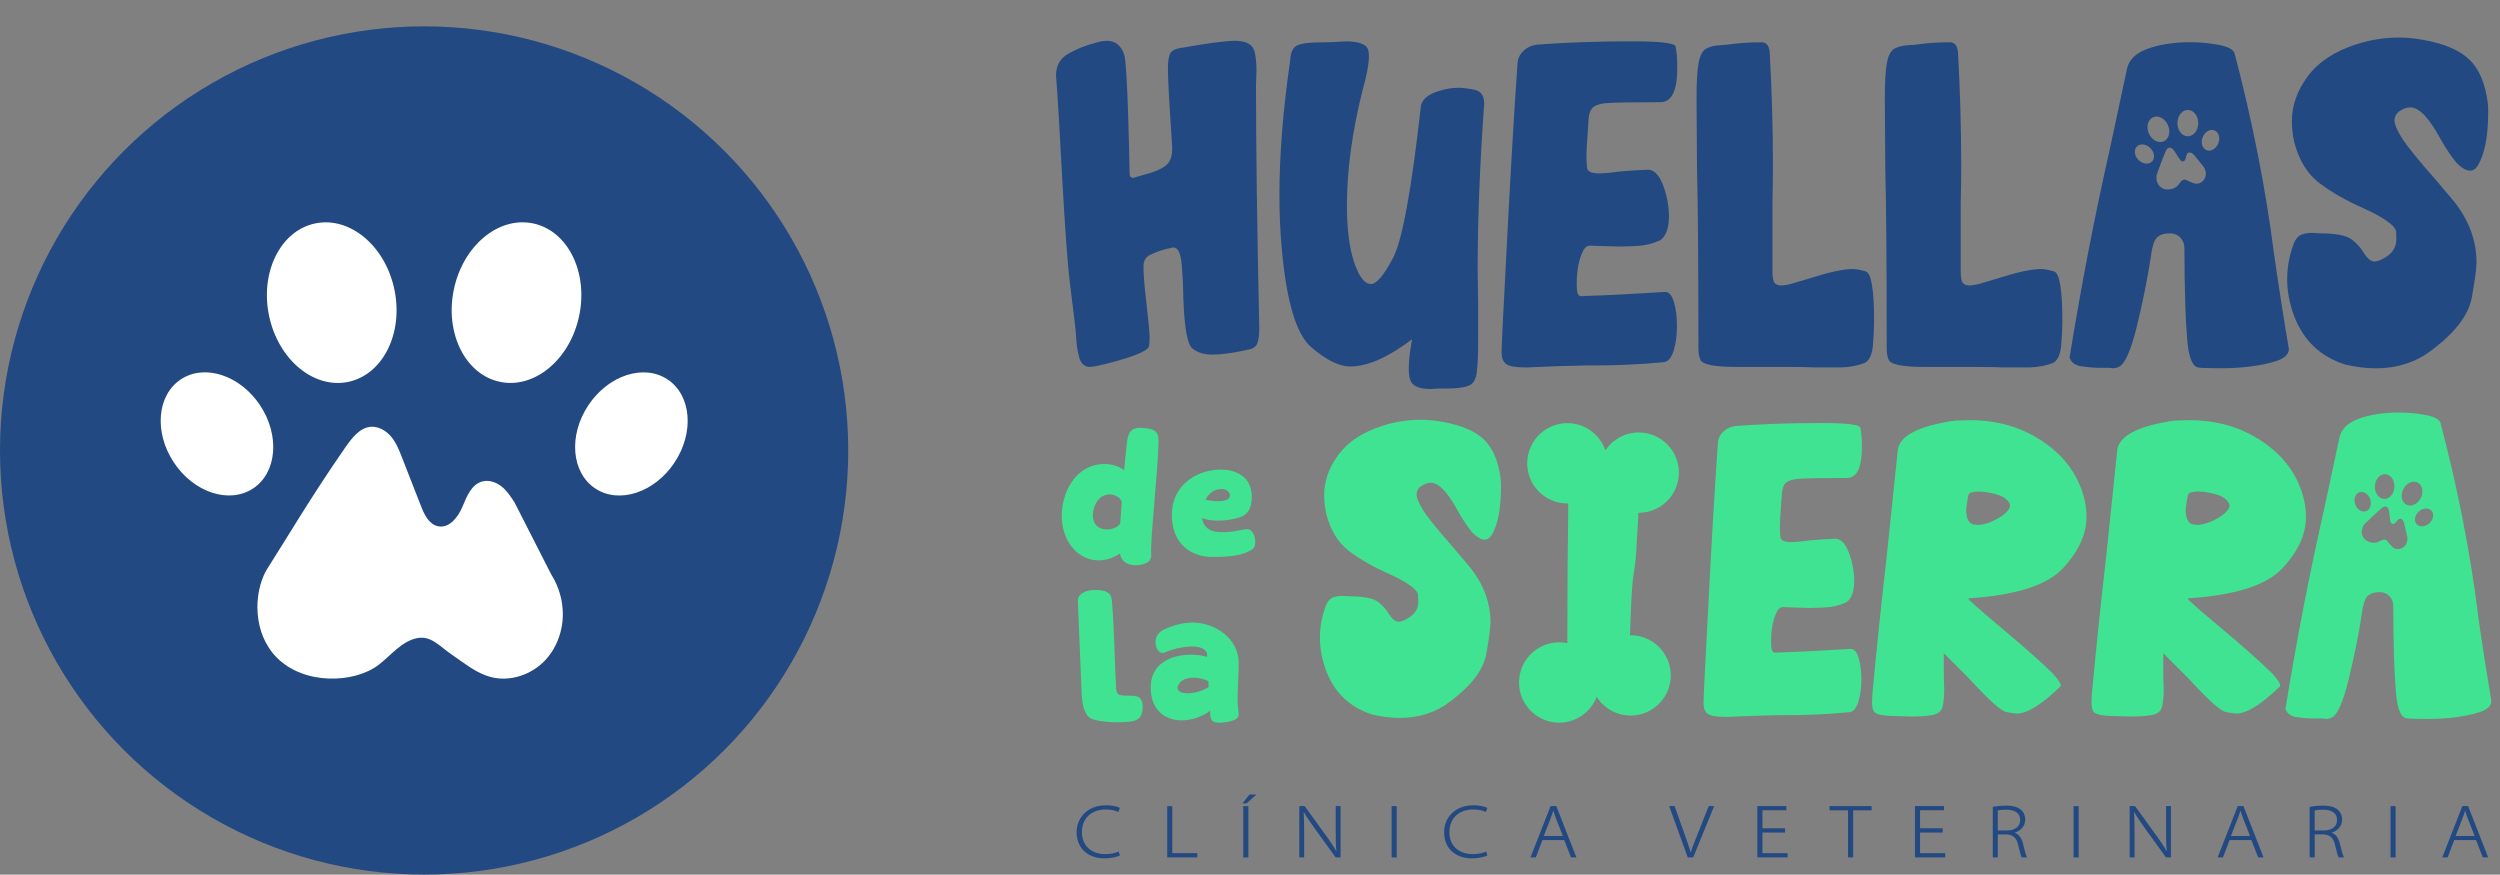 <?xml version="1.0" encoding="UTF-8"?>
<svg id="Capa_1" data-name="Capa 1" xmlns="http://www.w3.org/2000/svg" viewBox="0 0 412.68 144.38">
  <rect x="0" y="0" width="412.68" height="144.38" fill="#808080" stroke="none"/>
  <defs>
    <style>
      .cls-1 {
        fill: #fff;
      }

      .cls-2 {
        fill: #224982;
      }

      .cls-3 {
        fill: #40e391;
      }
    </style>
  </defs>
  <circle class="cls-2" cx="70.01" cy="74.36" r="70.01"/>
  <g>
    <g>
      <ellipse class="cls-1" cx="54.76" cy="49.96" rx="10.57" ry="13.36" transform="translate(-9.04 12.22) rotate(-11.77)"/>
      <ellipse class="cls-1" cx="35.81" cy="71.63" rx="8.54" ry="10.8" transform="translate(-33.65 31.78) rotate(-33.6)"/>
    </g>
    <g>
      <ellipse class="cls-1" cx="85.27" cy="49.96" rx="13.36" ry="10.57" transform="translate(18.96 123.24) rotate(-78.23)"/>
      <ellipse class="cls-1" cx="104.22" cy="71.63" rx="10.8" ry="8.54" transform="translate(-13.11 118.8) rotate(-56.4)"/>
    </g>
    <path class="cls-1" d="M43.96,94.14c-2.18,3.92-2.19,10.45,1.72,14.4,4.53,4.58,12.81,4.28,16.83,1.2,2.02-1.55,3.69-3.78,6.19-4.37,2.43-.57,3.83,1.31,5.88,2.69,2.05,1.38,4,3.05,6.4,3.69,3.24,.87,6.88-.41,9.11-2.86,1.33-1.45,2.18-3.26,2.58-5.16,.36-1.72,.3-3.51-.11-5.22h0c-.32-1.33-.86-2.59-1.6-3.75l-6-11.78c-.61-.95-1.23-1.92-2.12-2.64-.88-.72-2.09-1.16-3.2-.87-1.81,.46-2.59,2.48-3.3,4.17-.71,1.69-2.12,3.57-3.97,3.24-1.51-.27-2.3-1.87-2.84-3.26-1.06-2.72-2.13-5.44-3.19-8.15-.46-1.18-.94-2.38-1.75-3.37-.82-.98-2.05-1.73-3.34-1.65-1.88,.11-3.22,1.93-4.33,3.52-5.58,8.05-9.55,14.83-12.46,19.37-.3,.47-.37,.57-.5,.8Z"/>
  </g>
  <g>
    <path class="cls-2" d="M184.87,141.21c-.46,.23-1.41,.48-2.62,.48-2.43,0-4.53-1.47-4.53-4.33,0-2.3,1.72-4.43,4.84-4.43,1.26,0,2,.28,2.3,.43l-.24,.68c-.49-.24-1.23-.42-2.02-.42-2.58,0-4.01,1.56-4.01,3.77,0,2.01,1.34,3.6,3.89,3.6,.81,0,1.62-.16,2.18-.43l.21,.66Z"/>
    <path class="cls-2" d="M192.67,133.07h.84v7.76h4.13v.7h-4.96v-8.47Z"/>
    <path class="cls-2" d="M207.41,131.15l-1.64,1.47h-.69l1.18-1.47h1.14Zm-1.34,1.92v8.47h-.84v-8.47h.84Z"/>
    <path class="cls-2" d="M214.48,141.53v-8.47h.88l3.52,4.86c.75,1.04,1.25,1.77,1.69,2.57l.03-.02c-.1-1.01-.11-2.02-.11-3.31v-4.1h.8v8.47h-.82l-3.43-4.75c-.69-.98-1.34-1.9-1.8-2.71l-.04,.02c.06,1,.08,1.94,.08,3.2v4.24h-.8Z"/>
    <path class="cls-2" d="M230.56,133.07v8.47h-.84v-8.47h.84Z"/>
    <path class="cls-2" d="M245.53,141.21c-.46,.23-1.41,.48-2.62,.48-2.43,0-4.53-1.47-4.53-4.33,0-2.3,1.72-4.43,4.84-4.43,1.26,0,2,.28,2.3,.43l-.24,.68c-.49-.24-1.23-.42-2.02-.42-2.58,0-4.01,1.56-4.01,3.77,0,2.01,1.34,3.6,3.89,3.6,.81,0,1.62-.16,2.18-.43l.21,.66Z"/>
    <path class="cls-2" d="M254.61,138.67l-1.09,2.86h-.88l3.32-8.47h.94l3.32,8.47h-.89l-1.12-2.86h-3.6Zm3.38-.67l-1.1-2.79c-.22-.55-.34-.95-.47-1.37h-.03c-.13,.44-.26,.84-.46,1.34l-1.1,2.82h3.15Z"/>
    <path class="cls-2" d="M278.6,141.53l-3.07-8.47h.9l1.59,4.48c.45,1.26,.8,2.25,1.06,3.16h.03c.28-.91,.69-1.95,1.17-3.14l1.78-4.5h.9l-3.46,8.47h-.89Z"/>
    <path class="cls-2" d="M294.66,137.43h-3.73v3.41h4.15v.69h-4.99v-8.47h4.78v.69h-3.94v2.98h3.73v.69Z"/>
    <path class="cls-2" d="M305.06,133.76h-3.06v-.69h6.96v.69h-3.06v7.77h-.84v-7.77Z"/>
    <path class="cls-2" d="M320.68,137.43h-3.73v3.41h4.15v.69h-4.99v-8.47h4.78v.69h-3.94v2.98h3.73v.69Z"/>
    <path class="cls-2" d="M328.95,133.18c.59-.11,1.45-.19,2.18-.19,1.23,0,2.01,.25,2.54,.74,.39,.35,.64,.92,.64,1.53,0,1.12-.74,1.88-1.72,2.18v.03c.68,.24,1.11,.87,1.32,1.69,.31,1.27,.5,2.01,.7,2.37h-.88c-.14-.24-.33-.96-.58-2.02-.27-1.19-.8-1.71-1.91-1.77h-1.46v3.79h-.83v-8.35Zm.83,3.91h1.52c1.34,0,2.17-.68,2.17-1.72,0-1.27-1.04-1.72-2.32-1.72-.67,0-1.14,.07-1.37,.13v3.32Z"/>
    <path class="cls-2" d="M343.13,133.07v8.47h-.84v-8.47h.84Z"/>
    <path class="cls-2" d="M351.55,141.53v-8.47h.88l3.52,4.86c.75,1.04,1.25,1.77,1.69,2.57l.03-.02c-.1-1.01-.11-2.02-.11-3.31v-4.1h.8v8.47h-.82l-3.43-4.75c-.69-.98-1.34-1.9-1.8-2.71l-.04,.02c.06,1,.08,1.94,.08,3.2v4.24h-.8Z"/>
    <path class="cls-2" d="M368.04,138.67l-1.09,2.86h-.88l3.32-8.47h.94l3.32,8.47h-.89l-1.12-2.86h-3.6Zm3.38-.67l-1.1-2.79c-.22-.55-.34-.95-.47-1.37h-.03c-.13,.44-.26,.84-.46,1.34l-1.1,2.82h3.15Z"/>
    <path class="cls-2" d="M381.26,133.18c.59-.11,1.45-.19,2.18-.19,1.23,0,2.01,.25,2.54,.74,.39,.35,.64,.92,.64,1.53,0,1.12-.74,1.88-1.72,2.18v.03c.68,.24,1.11,.87,1.32,1.69,.31,1.27,.5,2.01,.7,2.37h-.88c-.14-.24-.33-.96-.58-2.02-.28-1.19-.8-1.71-1.91-1.77h-1.46v3.79h-.83v-8.35Zm.83,3.91h1.52c1.34,0,2.17-.68,2.17-1.72,0-1.27-1.04-1.72-2.32-1.72-.67,0-1.14,.07-1.37,.13v3.32Z"/>
    <path class="cls-2" d="M395.45,133.07v8.47h-.84v-8.47h.84Z"/>
    <path class="cls-2" d="M405.12,138.67l-1.09,2.86h-.88l3.32-8.47h.94l3.32,8.47h-.89l-1.12-2.86h-3.6Zm3.38-.67l-1.1-2.79c-.22-.55-.34-.95-.47-1.37h-.02c-.13,.44-.26,.84-.46,1.34l-1.1,2.82h3.15Z"/>
  </g>
  <g>
    <path class="cls-2" d="M179.97,60.57c-.93,0-1.53-.51-1.82-1.55-.28-1.03-.45-2.11-.5-3.25,0-.62-.34-3.56-1.01-8.82-.93-7.17-1.7-27.12-2.32-34.49,0-1.65,.7-2.86,2.09-3.63,1.39-.77,2.81-1.34,4.25-1.7,.05-.05,.13-.08,.23-.08,.67-.21,1.29-.31,1.86-.31,1.34,0,2.28,.75,2.82,2.24,.54,1.5,.84,16.4,.89,19.33l.03,.54c.02,.35,.37,.59,.71,.48,.67-.21,1.3-.4,1.88-.56,1.44-.36,2.54-.82,3.29-1.39,.75-.57,1.12-1.47,1.12-2.71v-.54c-.46-6.81-.7-11.06-.7-12.76,0-1.34,.15-2.23,.46-2.67,.31-.44,.93-.71,1.86-.81,4.02-.72,6.91-1.11,8.66-1.16,1.8,0,2.89,.52,3.25,1.55,.26,.77,.39,1.93,.39,3.48l-.08,2.24c0,10.11,.18,23.54,.54,40.29,0,.88-.09,1.62-.27,2.24-.18,.62-.66,1.01-1.43,1.16-2.53,.57-4.54,.85-6.03,.85-1.39,0-2.5-.35-3.33-1.04-.83-.7-1.31-3.47-1.47-8.31l-.08-2.78c-.05-.93-.12-1.84-.19-2.75-.08-.9-.23-1.6-.46-2.09-.23-.49-.55-.73-.97-.73l-.31,.08c-1.13,.21-2.24,.57-3.33,1.08-.83,.36-1.24,1.01-1.24,1.93,0,1.29,.13,3.04,.39,5.26,.41,3.51,.62,5.7,.62,6.57,0,.72-.05,1.24-.15,1.55-.41,.67-2.32,1.47-5.72,2.4-2.11,.57-3.43,.85-3.94,.85Z"/>
    <path class="cls-2" d="M236.11,64.21c-1.65,0-2.71-.39-3.17-1.16-.26-.46-.39-1.21-.39-2.24,0-1.19,.18-2.78,.54-4.8-3.97,2.99-7.37,4.49-10.21,4.49-1.81,0-3.94-1.06-6.42-3.17-2.47-2.11-4.1-7.53-4.87-16.24-.26-2.78-.39-5.75-.39-8.89,0-6.65,.59-14.07,1.78-22.27,.05-1.29,.44-2.1,1.16-2.44,.72-.33,2.06-.5,4.02-.5,.93,0,1.78-.03,2.55-.08l1.47-.08c1.8,0,2.96,.34,3.48,1.01,.21,.31,.31,.8,.31,1.47,0,1.24-.36,3.15-1.08,5.72-1.7,6.81-2.55,13.12-2.55,18.95,0,4.79,.62,8.46,1.86,10.98,.67,1.29,1.37,1.93,2.09,1.93,.93,0,2.15-1.44,3.67-4.33,1.52-2.89,3.05-11.26,4.6-25.13,.26-1.08,1.24-1.88,2.94-2.4,1.08-.36,2.17-.54,3.25-.54,.62,0,1.48,.1,2.59,.31,1.11,.21,1.66,.98,1.66,2.32-.72,10-1.08,19.13-1.08,27.38l.08,5.72v6.26c0,2.17-.08,3.84-.23,5.03-.16,1.19-.63,1.92-1.43,2.2-.8,.28-1.97,.43-3.52,.43h-1.47l-1.24,.08Z"/>
    <path class="cls-2" d="M252.51,60.65h-.7c-1.65,0-2.72-.19-3.21-.58-.49-.39-.73-1.02-.73-1.89,0-.98,.23-5.83,.7-14.54,.67-13.3,1.31-24.36,1.93-33.18,.05-.82,.39-1.52,1.01-2.09,.62-.57,1.37-.9,2.24-1.01,4.9-.36,10.08-.54,15.54-.54,4.54,0,6.96,.26,7.27,.77,.21,.83,.31,2.04,.31,3.63,0,3.66-.88,5.54-2.63,5.65-4.74,0-7.75,.05-9.01,.15-1.26,.1-2.09,.41-2.47,.93-.39,.52-.58,1.37-.58,2.55l-.15,2.24c-.1,1.19-.15,2.19-.15,3.02,0,.52,.03,1.12,.08,1.82,.05,.7,.7,1.04,1.93,1.04,.57,0,1.29-.05,2.17-.15,1.44-.21,3.48-.36,6.11-.46,.98,.1,1.78,.99,2.4,2.67,.62,1.68,.93,3.42,.93,5.22-.05,1.86-.52,3.09-1.39,3.71-1.24,.62-2.66,.95-4.25,1.01l-2.47,.08-5.03-.15c-.52,.05-.93,.49-1.24,1.31-.57,1.34-.85,3.04-.85,5.1,0,1.24,.21,1.88,.62,1.93,4.49-.15,9.15-.39,14-.7,.62,0,1.09,.55,1.43,1.66,.33,1.11,.5,2.44,.5,3.98s-.18,2.84-.54,4.02c-.36,1.19-.9,1.83-1.62,1.93-3.76,.36-7.5,.54-11.21,.54h-1.39c-3.15,.05-6.32,.16-9.51,.31Z"/>
    <path class="cls-2" d="M303.94,60.65h-4.41c-.88-.05-2.32-.08-4.33-.08h-8.58c-3.71,0-5.7-.41-5.95-1.24-.21-.46-.31-1.11-.31-1.93,0-13.97-.08-23.82-.23-29.54l-.08-11.52c0-2.78,.12-4.78,.35-5.99,.23-1.21,.64-1.98,1.24-2.32,.59-.33,1.4-.53,2.44-.58l1.08-.08c1.7-.26,3.61-.39,5.72-.39,.72,.05,1.13,.57,1.24,1.55,.36,6.29,.54,12.56,.54,18.79,0,2.11-.03,4.2-.08,6.26v11.14c0,1.03,.12,1.69,.35,1.97,.23,.28,.58,.43,1.04,.43s1.08-.1,1.86-.31l2.86-.85c3.2-1.03,5.59-1.55,7.19-1.55,.46,0,1.16,.13,2.09,.39,.93,.26,1.39,3.02,1.39,8.27,0,1.13-.07,2.44-.19,3.91-.13,1.47-.55,2.44-1.28,2.9-1.13,.46-2.45,.72-3.94,.77Z"/>
    <path class="cls-2" d="M335.02,60.65h-4.41c-.88-.05-2.32-.08-4.33-.08h-8.58c-3.71,0-5.7-.41-5.95-1.24-.21-.46-.31-1.11-.31-1.93,0-13.97-.08-23.82-.23-29.54l-.08-11.52c0-2.78,.12-4.78,.35-5.99,.23-1.21,.64-1.98,1.24-2.32,.59-.33,1.4-.53,2.44-.58l1.08-.08c1.7-.26,3.61-.39,5.72-.39,.72,.05,1.13,.57,1.24,1.55,.36,6.29,.54,12.56,.54,18.79,0,2.11-.03,4.2-.08,6.26v11.14c0,1.03,.12,1.69,.35,1.97,.23,.28,.58,.43,1.04,.43s1.08-.1,1.86-.31l2.86-.85c3.2-1.03,5.59-1.55,7.19-1.55,.46,0,1.16,.13,2.09,.39,.93,.26,1.39,3.02,1.39,8.27,0,1.13-.07,2.44-.19,3.91-.13,1.47-.55,2.44-1.28,2.9-1.13,.46-2.45,.72-3.94,.77Z"/>
    <path class="cls-2" d="M392.17,60.8c-1.6,0-3.27-.21-5.03-.62-4.07-1.29-6.88-3.94-8.43-7.97-.77-2.06-1.16-4.1-1.16-6.11s.36-3.92,1.08-5.88c.36-.88,.85-1.39,1.47-1.55,.41-.15,.98-.23,1.7-.23l1.16,.08c2.68,0,4.46,.36,5.34,1.08,.88,.72,1.49,1.42,1.86,2.09,.62,.98,1.21,1.47,1.78,1.47,.31,0,.7-.1,1.16-.31,1.65-.77,2.47-1.88,2.47-3.33,0-.05-.01-.46-.04-1.24-.03-.77-1.25-1.8-3.67-3.09l-1.62-.77c-2.94-1.29-5.4-2.69-7.39-4.21-1.99-1.52-3.36-3.78-4.14-6.77-.26-1.19-.39-2.32-.39-3.4,0-2.63,.89-5.13,2.67-7.5,1.78-2.37,4.47-4.12,8.08-5.26,2.27-.72,4.56-1.08,6.88-1.08,1.34,0,2.71,.13,4.1,.39,3.45,.62,5.98,1.7,7.58,3.25,1.6,1.55,2.6,3.89,3.02,7.04,.05,.46,.08,1.01,.08,1.62,0,3.97-.57,6.91-1.7,8.82-.36,.57-.8,.85-1.31,.85-.62,0-1.37-.44-2.24-1.31-.88-1.08-1.73-2.35-2.55-3.79-1.91-3.56-3.58-5.34-5.03-5.34-.57,0-1.15,.19-1.74,.58-.59,.39-.89,.92-.89,1.59,0,.62,.4,1.57,1.2,2.86,.8,1.29,2.72,3.66,5.76,7.11l2.94,3.48c2.42,3.09,3.63,6.42,3.63,9.98,0,.98-.26,2.9-.77,5.76-.52,2.86-2.68,5.74-6.5,8.62-2.63,2.06-5.75,3.09-9.36,3.09Z"/>
    <path class="cls-2" d="M375.42,42.24c-1.39-10.98-3.58-22.14-6.57-33.49-.26-.62-1.13-1.07-2.63-1.35-1.5-.28-3.04-.43-4.64-.43-2.84,0-5.26,.39-7.27,1.16-1.75,.67-2.81,1.7-3.17,3.09l-2.78,12.99c-2.58,11.4-4.82,23-6.73,34.8,.26,.83,.91,1.31,1.97,1.47,1.06,.15,2.02,.23,2.9,.23h1.62l.62,.08c.36,0,.7-.08,1.01-.23,.98-.41,1.96-2.58,2.94-6.5,1.03-4.23,1.8-8.04,2.32-11.45,.21-1.75,.54-2.87,1.01-3.36,.46-.49,1.21-.73,2.24-.73h.02c1.28,0,2.3,1.07,2.3,2.35,.03,6.94,.18,11.95,.46,15.05,.21,2.84,.77,4.41,1.7,4.72,.31,.1,1.57,.15,3.79,.15,3.56,0,6.6-.39,9.13-1.16,1.44-.46,2.17-1.13,2.17-2.01-.88-5.21-1.68-10.34-2.4-15.39Zm-14.27-24.09c.95,0,1.72,.97,1.72,2.17,0,1.2-.77,2.18-1.72,2.18-.95,0-1.72-.97-1.72-2.17,0-1.2,.77-2.18,1.72-2.18Zm-5.73,1.2c.87-.38,1.97,.21,2.45,1.31s.16,2.3-.71,2.68c-.87,.38-1.97-.21-2.45-1.31-.48-1.1-.16-2.3,.71-2.68Zm-.18,7.31c-.54,.55-1.54,.44-2.23-.25-.69-.68-.81-1.68-.28-2.22,.54-.55,1.54-.44,2.23,.25s.81,1.68,.28,2.22Zm8.64,2.9c-.27,.46-.81,.79-1.36,.76-.4-.02-.77-.22-1.14-.38-.37-.15-.66-.4-1.03-.23-.38,.18-.57,.59-.84,.9-.54,.63-1.85,.95-2.72,.37-.76-.5-.97-1.54-.75-2.24,.01-.04,.02-.06,.05-.14,.31-.82,.72-2.03,1.34-3.5,.12-.29,.28-.63,.57-.71,.2-.05,.43,.02,.59,.15s.28,.31,.39,.48c.26,.4,.52,.8,.78,1.19,.13,.2,.31,.43,.56,.43,.31,0,.47-.36,.52-.65,.06-.29,.11-.64,.39-.77,.17-.08,.37-.05,.54,.03,.16,.09,.3,.22,.43,.35l1.35,1.68c.16,.16,.28,.34,.38,.54,.12,.26,.19,.54,.19,.83,0,.32-.08,.63-.24,.91Zm2.3-5.89c-.36,.9-1.23,1.4-1.94,1.12-.71-.29-1-1.25-.64-2.15s1.23-1.4,1.94-1.12c.71,.29,1,1.25,.64,2.15Z"/>
  </g>
  <g>
    <path class="cls-3" d="M244.98,72.57c-1.44-1.39-3.72-2.37-6.83-2.93-1.25-.23-2.49-.35-3.69-.35-2.09,0-4.16,.33-6.2,.98-3.25,1.02-5.68,2.6-7.28,4.74-1.6,2.14-2.4,4.39-2.4,6.76,0,.98,.12,2,.35,3.07,.7,2.7,1.94,4.73,3.73,6.1,1.79,1.37,4.01,2.64,6.65,3.8l1.46,.7c2.18,1.16,3.29,2.09,3.31,2.79,.02,.7,.04,1.07,.04,1.11,0,1.3-.74,2.3-2.23,3-.42,.19-.77,.28-1.05,.28-.51,0-1.05-.44-1.6-1.32-.33-.6-.88-1.23-1.67-1.88-.79-.65-2.39-.98-4.81-.98l-1.05-.07c-.65,0-1.16,.07-1.53,.21-.56,.14-1,.6-1.32,1.39-.65,1.77-.98,3.53-.98,5.3s.35,3.65,1.05,5.5c1.39,3.62,3.93,6.02,7.6,7.18,1.58,.37,3.09,.56,4.53,.56,3.25,0,6.06-.93,8.43-2.79,3.44-2.6,5.39-5.19,5.85-7.77,.46-2.58,.7-4.31,.7-5.19,0-3.2-1.09-6.2-3.28-8.99l-2.65-3.14c-2.74-3.11-4.47-5.25-5.19-6.41-.72-1.16-1.08-2.02-1.08-2.58,0-.6,.27-1.08,.8-1.43,.53-.35,1.06-.52,1.57-.52,1.3,0,2.81,1.6,4.53,4.81,.74,1.3,1.51,2.44,2.3,3.41,.79,.79,1.46,1.18,2.02,1.18,.46,0,.86-.26,1.18-.77,1.02-1.72,1.53-4.37,1.53-7.94,0-.56-.02-1.04-.07-1.46-.37-2.83-1.28-4.95-2.72-6.34Z"/>
    <path class="cls-3" d="M270.13,90.39l.34-5.74s.02,0,.04,0c3.66,0,6.63-2.97,6.63-6.63s-2.97-6.63-6.63-6.63c-2.3,0-4.32,1.17-5.51,2.95-.89-2.61-3.36-4.49-6.27-4.49-3.66,0-6.63,2.97-6.63,6.63s2.97,6.63,6.63,6.63c.05,0,.1,0,.14,0v1.45c-.09,7.43-.14,9.8-.14,20.06v1.55c-.44-.09-.89-.14-1.35-.14-3.66,0-6.63,2.97-6.63,6.63s2.97,6.63,6.63,6.63c2.83,0,5.23-1.77,6.19-4.26,1.18,1.85,3.24,3.09,5.6,3.09,3.66,0,6.63-2.97,6.63-6.63s-2.97-6.63-6.63-6.63c-.03,0-.07,0-.1,0,.02-.5,.04-1.01,.05-1.57,.37-10.87,.7-7.33,1.02-12.9Z"/>
    <path class="cls-3" d="M294.11,82.18c0-1.07,.17-1.83,.52-2.3,.35-.46,1.09-.74,2.23-.84,1.14-.09,3.84-.14,8.12-.14,1.58-.09,2.37-1.79,2.37-5.09,0-1.44-.09-2.53-.28-3.28-.28-.46-2.46-.7-6.55-.7-4.92,0-9.59,.16-14.01,.49-.79,.09-1.46,.4-2.02,.91-.56,.51-.86,1.14-.91,1.88-.56,7.94-1.14,17.91-1.74,29.89-.42,7.85-.63,12.22-.63,13.1,0,.79,.22,1.36,.66,1.71,.44,.35,1.4,.52,2.89,.52h.63c2.88-.14,5.74-.23,8.57-.28h1.25c3.34,0,6.71-.16,10.1-.49,.65-.09,1.14-.67,1.46-1.74,.32-1.07,.49-2.28,.49-3.62s-.15-2.59-.45-3.59c-.3-1-.73-1.5-1.29-1.5-4.37,.28-8.57,.49-12.61,.63-.37-.05-.56-.63-.56-1.74,0-1.86,.25-3.39,.77-4.6,.28-.74,.65-1.14,1.12-1.18l4.53,.14,2.23-.07c1.44-.05,2.72-.35,3.83-.91,.79-.56,1.21-1.67,1.25-3.35,0-1.63-.28-3.19-.84-4.7-.56-1.51-1.28-2.31-2.16-2.4-2.37,.09-4.2,.23-5.51,.42-.79,.09-1.44,.14-1.95,.14-1.12,0-1.7-.31-1.74-.94-.05-.63-.07-1.17-.07-1.64,0-.74,.05-1.65,.14-2.72l.14-2.02Z"/>
    <path class="cls-3" d="M337.52,73.09c-3.53-2.48-7.64-3.73-12.33-3.73l-2.51,.07c-5.99,.88-9.13,2.51-9.41,4.88l-1.88,18.05c-.84,7.25-1.58,14.38-2.23,21.39-.09,.84-.14,1.53-.14,2.09,0,.84,.12,1.39,.35,1.67,.42,.47,1.67,.7,3.76,.7l2.37,.07c1.39,0,2.46-.07,3.21-.21,1.11-.14,1.76-.6,1.95-1.39,.18-.79,.28-1.72,.28-2.79l-.07-2.23v-3.83l4.18,4.18c3.21,3.53,5.27,5.38,6.2,5.54,.93,.16,1.49,.24,1.67,.24,1.72,0,4.11-1.49,7.18-4.46,.05-.05,.07-.12,.07-.21,0-.32-.42-.95-1.25-1.88-1.91-1.9-4.95-4.6-9.13-8.08-3.25-2.74-4.88-4.18-4.88-4.32l.07-.07c7.76-.51,12.94-2.16,15.54-4.95,2.6-2.79,3.9-5.62,3.9-8.5,0-.88-.09-1.76-.28-2.65-.88-3.9-3.09-7.1-6.62-9.58Zm-6.59,11.71c-.58,.49-1.3,.92-2.16,1.29-.86,.37-1.61,.56-2.26,.56l-.77-.07c-.79-.23-1.18-1.04-1.18-2.44,0-.23,.09-.88,.28-1.95,.05-.46,.18-.74,.42-.84,.42-.14,.91-.21,1.46-.21,.51,0,1.09,.07,1.74,.21,1.25,.23,2.13,.56,2.61,.98,.49,.42,.73,.79,.73,1.11,0,.42-.29,.87-.87,1.36Z"/>
    <path class="cls-3" d="M376.75,93.82c2.6-2.79,3.9-5.62,3.9-8.5,0-.88-.09-1.76-.28-2.65-.88-3.9-3.09-7.1-6.62-9.58-3.53-2.48-7.64-3.73-12.33-3.73l-2.51,.07c-5.99,.88-9.13,2.51-9.41,4.88l-1.88,18.05c-.84,7.25-1.58,14.38-2.23,21.39-.09,.84-.14,1.53-.14,2.09,0,.84,.12,1.39,.35,1.67,.42,.47,1.67,.7,3.76,.7l2.37,.07c1.39,0,2.46-.07,3.21-.21,1.11-.14,1.76-.6,1.95-1.39,.19-.79,.28-1.72,.28-2.79l-.07-2.23v-3.83l4.18,4.18c3.21,3.53,5.27,5.38,6.2,5.54,.93,.16,1.49,.24,1.67,.24,1.72,0,4.11-1.49,7.18-4.46,.05-.05,.07-.12,.07-.21,0-.32-.42-.95-1.25-1.88-1.91-1.9-4.95-4.6-9.13-8.08-3.25-2.74-4.88-4.18-4.88-4.32l.07-.07c7.76-.51,12.94-2.16,15.54-4.95Zm-15.96-9.69c0-.23,.09-.88,.28-1.95,.05-.46,.19-.74,.42-.84,.42-.14,.91-.21,1.46-.21,.51,0,1.09,.07,1.74,.21,1.25,.23,2.13,.56,2.61,.98,.49,.42,.73,.79,.73,1.11,0,.42-.29,.87-.87,1.36-.58,.49-1.3,.92-2.16,1.29-.86,.37-1.61,.56-2.26,.56l-.77-.07c-.79-.23-1.18-1.04-1.18-2.44Z"/>
    <path class="cls-3" d="M409.03,101.23c-1.31-10.32-3.37-20.8-6.18-31.46-.24-.58-1.07-1-2.47-1.27-1.41-.27-2.86-.4-4.36-.4-2.66,0-4.94,.36-6.83,1.09-1.65,.63-2.64,1.6-2.98,2.91l-2.62,12.21c-2.42,10.71-4.53,21.6-6.32,32.69,.24,.78,.86,1.24,1.85,1.38,.99,.15,1.9,.22,2.72,.22h1.53l.58,.07c.34,0,.65-.07,.94-.22,.92-.39,1.84-2.42,2.76-6.1,.97-3.97,1.69-7.56,2.18-10.75,.19-1.65,.51-2.7,.94-3.16,.44-.46,1.14-.69,2.11-.69h.02c1.2,0,2.16,1.01,2.16,2.21,.02,6.52,.17,11.23,.43,14.14,.19,2.66,.73,4.14,1.6,4.43,.29,.1,1.48,.15,3.56,.15,3.34,0,6.2-.36,8.57-1.09,1.36-.44,2.03-1.06,2.03-1.89-.82-4.89-1.57-9.71-2.25-14.46Zm-15.3-22.95c.89,.04,1.57,.99,1.52,2.11-.05,1.13-.81,2.01-1.7,1.97-.89-.04-1.57-.99-1.52-2.11s.81-2.01,1.7-1.97Zm-4.95,4.97c-.3-.86,0-1.75,.69-1.99,.68-.24,1.48,.27,1.78,1.13s0,1.75-.69,1.99c-.68,.24-1.48-.27-1.78-1.13Zm8.45,6.48c-.13,.27-.33,.5-.58,.67-.42,.28-1.01,.33-1.46,.08-.33-.19-.56-.51-.81-.79-.25-.28-.39-.61-.77-.62-.39,0-.72,.26-1.08,.41-.71,.31-1.95,.04-2.45-.81-.43-.73-.18-1.7,.29-2.2,.03-.03,.04-.04,.1-.1,.6-.56,1.45-1.42,2.58-2.4,.22-.19,.49-.41,.77-.36,.19,.04,.35,.19,.43,.37,.08,.18,.11,.37,.13,.56,.05,.44,.11,.89,.17,1.33,.03,.23,.08,.49,.3,.59,.26,.12,.54-.11,.71-.33,.17-.22,.36-.49,.65-.49,.18,0,.34,.11,.44,.25,.1,.14,.16,.31,.21,.47l.44,1.97c.07,.2,.1,.41,.1,.62,0,.27-.06,.54-.18,.78Zm.03-6.41c-.8-.39-1.05-1.53-.55-2.55,.5-1.01,1.55-1.52,2.35-1.13,.8,.39,1.05,1.53,.55,2.55-.5,1.01-1.55,1.52-2.35,1.13Zm3.76,3.06c-.68,.61-1.62,.67-2.1,.14-.48-.54-.33-1.46,.35-2.08,.68-.61,1.62-.67,2.1-.14,.48,.54,.33,1.47-.35,2.08Z"/>
  </g>
  <g>
    <path class="cls-3" d="M191.24,73.24c.07-1.87-.32-2.47-2.75-2.61-1.34-.07-2.22,.28-2.47,2.4l-.46,4.59c-.92-.71-2.08-1.02-3.25-1.02-4.77,0-7.24,4.8-7.03,9.08,.25,4.1,2.9,6.82,6.07,6.82,1.13,0,2.37-.35,3.53-1.13,.21,1.62,1.77,2.05,3.07,1.91,.88-.14,2.19-.35,2.08-1.8-.18-2.12,1.06-13.17,1.2-18.22Zm-6.32,13.17c-.39,.6-1.27,.99-2.19,.99-1.17,0-2.33-.64-2.33-2.33,0-1.41,.85-3.46,2.79-3.46,.74,0,1.66,.42,1.98,1.2-.07,1.06-.18,2.54-.25,3.6Z"/>
    <path class="cls-3" d="M205.79,87.36c-.67,.04-1.41,.25-2.15,.35-.64,.11-1.27,.14-1.87,.14-1.66,0-3.04-.46-3.35-2.33,.78,.32,1.73,.42,2.68,.42,2.05,0,4.1-.56,4.56-1.13,.99-.71,1.34-3.18,.53-4.91-.92-1.94-3.46-2.61-5.69-2.33-4.1,.49-7.63,3.46-6.99,8.65,.49,3.96,3.46,5.72,6.64,5.72,1.45,0,4.8,.04,6.67-1.34,.78-.6,.35-3.35-1.02-3.25Zm-4.17-6.64c1.27-.04,1.94,1.27,.88,1.77-.35,.18-.85,.25-1.38,.25-1.02,0-2.12-.25-2.12-.25,.49-.99,1.34-1.73,2.61-1.77Z"/>
    <path class="cls-3" d="M187.21,114.88c-.46-.04-1.06-.04-1.7-.07-1.06-.04-1.2-.39-1.27-1.24-.28-4.94-.28-9.61-.71-14.51-.11-1.06-.67-1.73-3.07-1.66-1.06,.04-2.54,.53-2.54,1.77l.64,15.47c.11,2.08,.57,3.21,1.27,3.81,.6,.49,2.75,.78,4.7,.78,1.31,0,2.51-.11,3.07-.39,.81-.39,1.02-1.24,1.02-2.15-.04-1.45-.53-1.69-1.41-1.8Z"/>
    <path class="cls-3" d="M196.89,102.77c-1.48,0-3.11,.35-4.84,1.2-2.3,1.09-1.13,4.38,.21,3.74,1.62-.71,3.78-1.13,5.26-.95,1.13,.18,1.87,.67,1.73,1.66-.74-.21-1.66-.35-2.65-.35-3.18,0-6.92,1.38-6.64,5.9,.21,3.46,2.54,4.94,5.12,4.94,1.59,0,3.32-.56,4.7-1.59-.04,1.13,0,1.98,1.41,1.98,.81,0,3.28-.21,3.28-1.31,0-.74-.18-1.45-.18-2.19,0-2.12,.18-4.27,.18-6.39,0-3.99-3.88-6.64-7.59-6.64Zm-.35,11.65c-1.94,.18-2.72-.64-1.73-1.77,.46-.53,1.31-.78,2.22-.78,.85,0,1.73,.21,2.44,.56l.04,.99s-1.24,.85-2.97,.99Z"/>
  </g>
</svg>